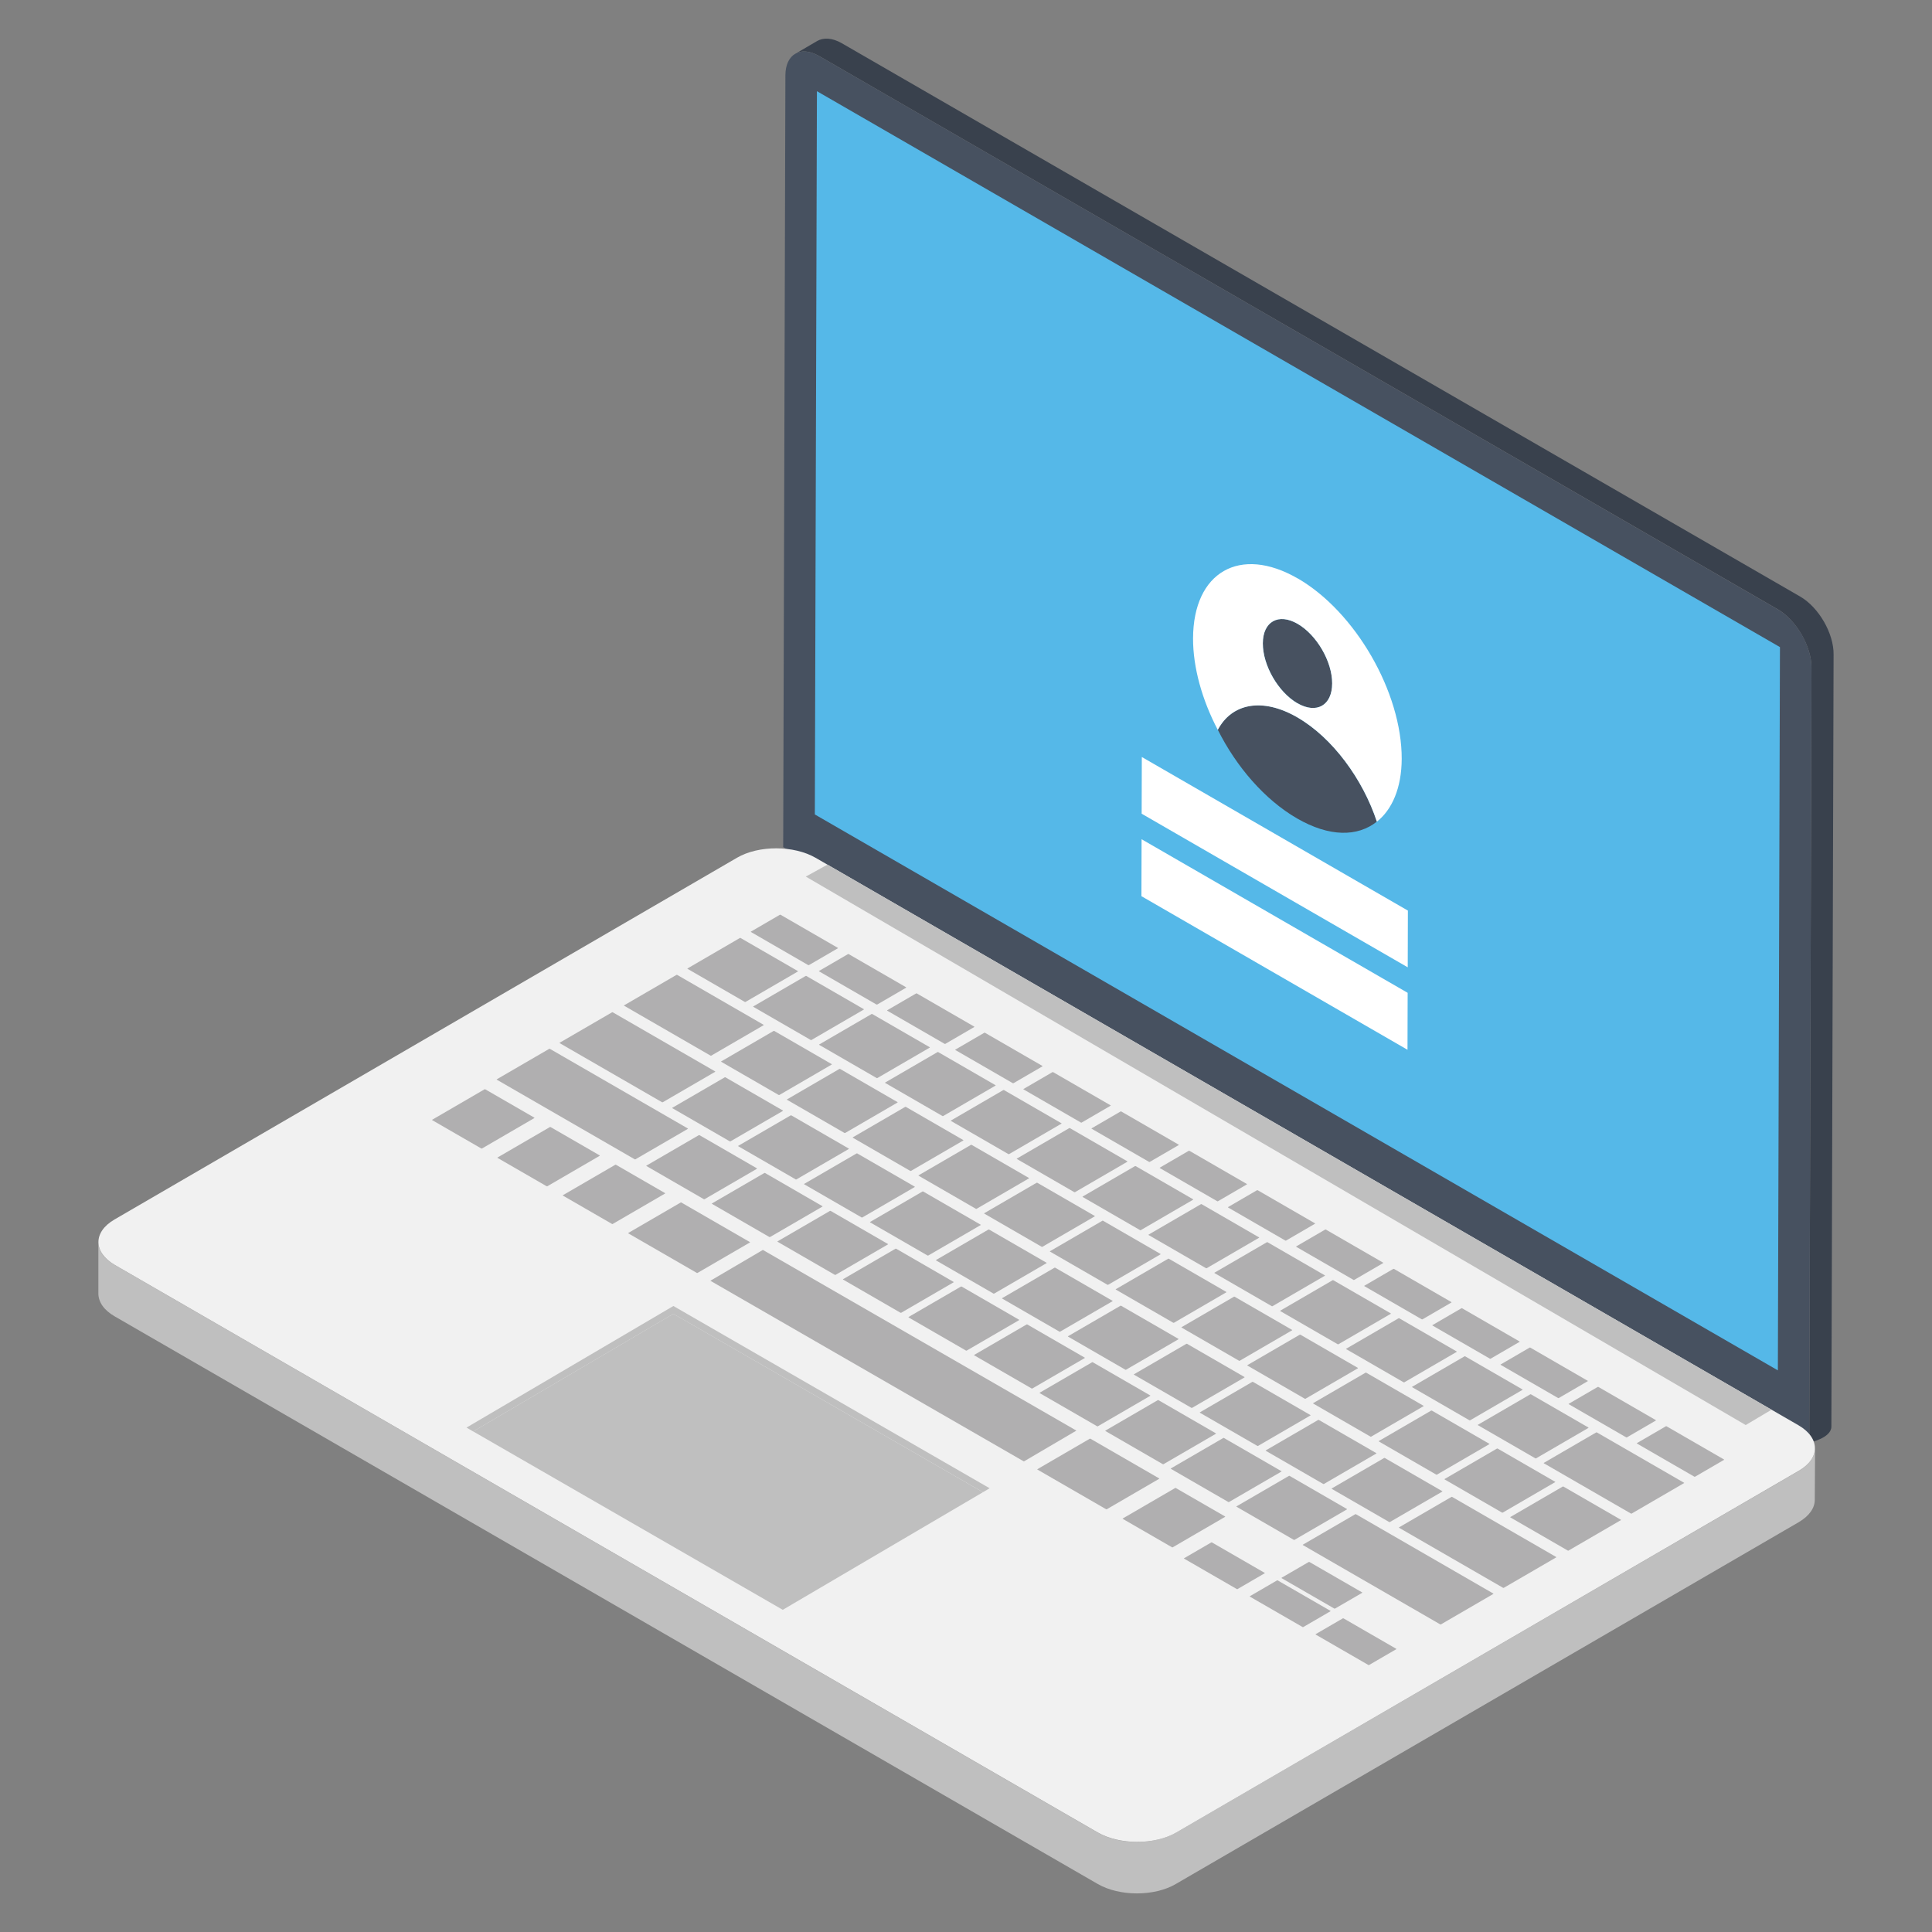 <svg id="Layer_1" enable-background="new 0 0 50 50" height="512" viewBox="0 0 50 50" width="512" xmlns="http://www.w3.org/2000/svg"><rect x="0" y="0" width="50" height="50" fill="#808080" stroke="none"/><g><g><g><g><g><g><g enable-background="new"><g><path d="m47.396 36.921c-.001.297-.572.415-.572.415l.057-20.06c0-.547-.392-1.225-.866-1.503l-24.814-14.322c-.245-.139-.466-.155-.621-.057l.572-.335c.163-.09.384-.082.629.057l24.806 14.322c.482.278.874.956.866 1.503z" fill="#39414d"/></g><g><path d="m46.012 15.774c.48.277.87.952.868 1.504l-.056 20.058-26.555-15.413.057-19.974c.002-.551.394-.775.879-.495z" fill="#475160"/></g><path d="m21.088 21.078.054-18.718 24.923 14.387-.054 18.718z" fill="#55b8e8"/></g></g><g><g enable-background="new"><path d="m46.974 37.483-.008 1.332c0 .212-.139.416-.417.58l-16.116 9.361c-.555.327-1.462.327-2.026 0l-25.436-14.687c-.286-.164-.425-.376-.425-.596v-1.331c0 .22.139.433.425.596l25.436 14.687c.564.327 1.47.327 2.034 0l16.116-9.361c.278-.164.408-.368.416-.58z" fill="#bfbfbf"/><g><path d="m46.543 36.885c.563.325.572.852.012 1.177l-16.114 9.364c-.559.325-1.469.322-2.033-.003l-25.434-14.685c-.563-.325-.571-.852-.012-1.177l16.114-9.364c.56-.325 1.469-.322 2.032.003z" fill="#f1f1f1"/></g><g><g><path d="m18.51 27.729v.008l-1.36.79-.014 0-2.654-1.532v-.008l1.36-.79h.014z" fill="#b0afb0"/></g><g><path d="m15.522 29.903v.008l-1.359.79h-.014l-1.275-.736v-.008l1.359-.79h.014z" fill="#b0afb0"/></g><g><path d="m13.831 28.926v.008l-1.359.79h-.014l-1.275-.736v-.008l1.359-.79.014-0z" fill="#b0afb0"/></g><g enable-background="new"><g><path d="m20.263 28.741v.008l-1.36.79h-.014l-1.491-.861v-.008l1.36-.79h.014z" fill="#b0afb0"/></g><g><path d="m17.803 29.206v.008l-1.36.79h-.014l-3.574-2.063v-.008l1.36-.79.014-0z" fill="#b0afb0"/></g></g><g><path d="m19.764 26.523v.008l-1.359.79h-.014l-2.241-1.294v-.008l1.359-.79h.014z" fill="#b0afb0"/></g><g><path d="m25.216 26.57v.008l-.753.438h-.014l-1.491-.861v-.008l.753-.438.014-0z" fill="#b0afb0"/></g><g><path d="m24.063 27.103v.008l-1.359.79h-.014l-1.491-.861v-.008l1.359-.79h.014z" fill="#b0afb0"/></g><g><path d="m21.527 27.541v.008l-1.359.79h-.014l-1.491-.861v-.008l1.359-.79h.014z" fill="#b0afb0"/></g><g enable-background="new"><g><path d="m21.686 24.532v.008l-.753.438-.014 0-1.487-.859v-.008l.753-.438h.014z" fill="#b0afb0"/></g><g><path d="m20.651 25.133v.008l-1.359.79h-.014l-1.487-.859v-.008l1.359-.79h.014z" fill="#b0afb0"/></g><g><path d="m23.449 25.55.004.01-.753.438-.018-.002-1.487-.859v-.008l.753-.438h.014z" fill="#b0afb0"/></g><g><path d="m22.357 26.118v.008l-1.359.79h-.014l-1.491-.861v-.008l1.359-.79h.014z" fill="#b0afb0"/></g></g><g><path d="m21.969 29.726v.008l-1.36.79h-.014l-1.491-.861v-.008l1.36-.79h.014z" fill="#b0afb0"/></g><g><path d="m21.287 31.217v.008l-1.36.79h-.014l-1.49-.861-0-.008 1.36-.79h.014z" fill="#b0afb0"/></g><g><path d="m22.982 32.196v.008l-1.36.79h-.014l-1.487-.859v-.008l1.36-.79.014-0z" fill="#b0afb0"/></g><g><path d="m23.675 30.711 0.0.008-1.36.79h-.014l-1.491-.861v-.008l1.36-.79h.014z" fill="#b0afb0"/></g><g><path d="m24.929 29.504.004.01-1.359.79-.018-.002-1.487-.859v-.008l1.359-.79h.014z" fill="#b0afb0"/></g><g enable-background="new"><g><path d="m27.472 29.071v.008l-1.359.79h-.014l-1.491-.861v-.008l1.359-.79h.014z" fill="#b0afb0"/></g><g><path d="m29.174 30.054.004.01-1.359.79-.018-.002-1.487-.859v-.008l1.359-.79h.014z" fill="#b0afb0"/></g><g><path d="m26.631 30.487v.008l-1.359.79h-.014l-1.487-.859v-.008l1.359-.79h.014z" fill="#b0afb0"/></g></g><g><path d="m25.381 31.696 0.0.008-1.36.79-.014 0-1.491-.861v-.008l1.36-.79h.014z" fill="#b0afb0"/></g><g><path d="m28.334 31.47v.008l-1.359.79h-.014l-1.487-.859-.004-.01 1.359-.79.018.002z" fill="#b0afb0"/></g><g><path d="m36.843 36.383v.008l-1.359.79h-.014l-1.487-.859v-.008l1.359-.79h.014z" fill="#b0afb0"/></g><g><path d="m42.855 36.754 0.0.008-.753.438-.014 0-1.491-.861v-.008l.753-.438h.014z" fill="#b0afb0"/></g><g><path d="m41.092 35.736v.008l-.753.438h-.014l-1.49-.861-0-.008.753-.438h.014z" fill="#b0afb0"/></g><g enable-background="new"><g><path d="m37.561 33.697.004.01-.753.438-.018-.002-1.487-.859-0-.008.753-.438.014-0z" fill="#b0afb0"/></g><g><path d="m39.328 34.718v.008l-.753.438h-.014l-1.491-.861v-.008l.753-.438h.014z" fill="#b0afb0"/></g><g><path d="m37.701 34.977v.008l-1.359.79-.014 0-1.491-.861v-.008l1.359-.79h.014z" fill="#b0afb0"/></g><g><path d="m39.404 35.96v.008l-1.359.79h-.014l-1.487-.859v-.008l1.359-.79h.014z" fill="#b0afb0"/></g></g><g><path d="m35.798 32.679v.008l-.753.438h-.014l-1.487-.859v-.008l.753-.438.014-0z" fill="#b0afb0"/></g><g enable-background="new"><g><path d="m32.586 32.024v.008l-1.359.79h-.014l-1.49-.861v-.008l1.359-.79h.014z" fill="#b0afb0"/></g><g><path d="m34.289 33.007v.008l-1.359.79h-.014l-1.487-.859-0-.008 1.359-.79h.014z" fill="#b0afb0"/></g><g><path d="m31.739 33.436v.008l-1.359.79h-.014l-1.491-.861v-.008l1.359-.79h.014z" fill="#b0afb0"/></g><g><path d="m35.995 33.992v.008l-1.359.79h-.014l-1.491-.861v-.008l1.359-.79h.014z" fill="#b0afb0"/></g><g><path d="m33.441 34.419v.008l-1.359.79h-.014l-1.491-.861v-.008l1.359-.79.014-0z" fill="#b0afb0"/></g></g><g><path d="m35.14 35.4.004.01-1.359.79-.018-.002-1.487-.859v-.008l1.359-.79h.014z" fill="#b0afb0"/></g><g><path d="m33.916 36.623v.008l-1.36.79-.014 0-1.491-.861v-.008l1.36-.79h.014z" fill="#b0afb0"/></g><g enable-background="new"><g><path d="m30.001 38.262v.008l-1.359.79h-.014l-1.782-1.029v-.008l1.359-.79h.014z" fill="#b0afb0"/></g><g><path d="m31.707 39.247v.008l-1.359.79h-.014l-1.279-.738v-.008l1.359-.79h.014z" fill="#b0afb0"/></g></g><g><path d="m34.034 31.661v.008l-.753.438h-.014l-1.487-.859v-.008l.753-.438h.014z" fill="#b0afb0"/></g><g><path d="m32.271 30.643v.008l-.753.438-.014 0-1.487-.859-.004-.01.753-.438.018.002z" fill="#b0afb0"/></g><g><path d="m30.88 31.039 0.0.008-1.359.79h-.014l-1.487-.859-.004-.01 1.359-.79.018.002z" fill="#b0afb0"/></g><g enable-background="new"><g><path d="m30.036 32.453v.008l-1.359.79h-.014l-1.491-.861v-.008l1.359-.79h.014z" fill="#b0afb0"/></g><g><path d="m27.087 32.681v.008l-1.36.79-.014 0-1.487-.859-.004-.01 1.36-.79.018.002z" fill="#b0afb0"/></g><g><path d="m24.681 33.177v.008l-1.36.79h-.014l-1.49-.861-0-.008 1.36-.79.014-0z" fill="#b0afb0"/></g><g><path d="m28.794 33.666v.008l-1.36.79h-.014l-1.487-.859v-.008l1.36-.79h.014z" fill="#b0afb0"/></g><g><path d="m26.376 34.156v.008l-1.36.79h-.014l-1.487-.859-.004-.01 1.36-.79.018.002z" fill="#b0afb0"/></g><g><path d="m30.5 34.651v.008l-1.36.79h-.014l-1.487-.859v-.008l1.36-.79h.014z" fill="#b0afb0"/></g><g><path d="m28.075 35.137v.008l-1.36.79h-.014l-1.491-.861-0-.008 1.36-.79h.014z" fill="#b0afb0"/></g><g><path d="m32.206 35.636.004.01-1.36.79-.018-.002-1.487-.859v-.008l1.36-.79h.014z" fill="#b0afb0"/></g><g><path d="m29.77 36.115 0.0.008-1.36.79h-.014l-1.491-.861v-.008l1.36-.79h.014z" fill="#b0afb0"/></g><g><path d="m27.857 37.024-1.359.798-8.114-4.676 1.359-.798z" fill="#b0afb0"/></g><g><path d="m31.466 37.094.004.01-1.36.79-.018-.002-1.487-.859v-.008l1.36-.79h.014z" fill="#b0afb0"/></g></g><g><path d="m44.619 37.772v.008l-.753.438h-.014l-1.491-.861-0-.008.753-.438h.014z" fill="#b0afb0"/></g><g enable-background="new"><g><path d="m40.248 38.349v.008l-1.359.79h-.014l-1.491-.861v-.008l1.359-.79h.014z" fill="#b0afb0"/></g><g><path d="m43.584 38.374v.008l-1.359.79h-.014l-2.259-1.304v-.008l1.359-.79h.014z" fill="#b0afb0"/></g><g><path d="m40.276 40.296v.008l-1.36.79h-.014l-2.697-1.557v-.008l1.36-.79h.014z" fill="#b0afb0"/></g></g><g><path d="m38.649 41.242v.008l-1.36.79h-.014l-3.559-2.055-0-.008 1.36-.79h.014z" fill="#b0afb0"/></g><g enable-background="new"><g><path d="m35.621 37.608 0.0.008-1.36.79h-.014l-1.491-.861v-.008l1.36-.79h.014z" fill="#b0afb0"/></g><g><path d="m33.165 38.075 0.0.008-1.36.79h-.014l-1.491-.861v-.008l1.36-.79h.014z" fill="#b0afb0"/></g><g><path d="m37.328 38.593 0.0.008-1.36.79h-.014l-1.491-.861v-.008l1.36-.79.014-0z" fill="#b0afb0"/></g><g><path d="m34.86 39.054v.008l-1.36.79-.014 0-1.487-.859v-.008l1.36-.79h.014z" fill="#b0afb0"/></g></g><g><path d="m19.588 30.236.004.01-1.36.79-.018-.002-1.487-.859v-.008l1.36-.79h.014z" fill="#b0afb0"/></g><g><path d="m17.214 30.879v.008l-1.359.79h-.014l-1.275-.736-0-.008 1.359-.79h.014z" fill="#b0afb0"/></g><g><path d="m35.255 41.213v.008l-.703.408-.018.002-1.369-.79.004-.01.703-.408h.014z" fill="#b0afb0"/></g><g><path d="m34.434 41.69 0.0.008-.707.411h-.014l-1.369-.79v-.008l.707-.411.014 0z" fill="#b0afb0"/></g><g><path d="m36.137 42.672 0.0.008-.707.411h-.014l-1.369-.79v-.008l.707-.411.014 0z" fill="#b0afb0"/></g><g><path d="m32.732 40.707 0.0.008-.707.411h-.014l-1.369-.79v-.008l.707-.411.014 0z" fill="#b0afb0"/></g><g><path d="m19.409 32.146v.008l-1.359.79h-.014l-1.778-1.026v-.008l1.359-.79h.014z" fill="#b0afb0"/></g><g><path d="m25.766 28.086v.008l-1.359.79h-.014l-1.487-.859v-.008l1.359-.79h.014z" fill="#b0afb0"/></g><g><path d="m23.23 28.524v.008l-1.359.79h-.014l-1.491-.861v-.008l1.359-.79h.014z" fill="#b0afb0"/></g><g><path d="m41.11 36.945v.008l-1.359.79h-.014l-1.491-.861v-.008l1.359-.79h.014z" fill="#b0afb0"/></g><g><path d="m38.545 37.366v.008l-1.359.79h-.014l-1.487-.859-.004-.01 1.359-.79.018.002z" fill="#b0afb0"/></g><g><path d="m41.95 39.332 0.0.008-1.359.79h-.014l-1.491-.861v-.008l1.359-.79.014-0z" fill="#b0afb0"/></g><g><path d="m26.98 27.588v.008l-.753.438h-.014l-1.491-.861v-.008l.753-.438.014-0z" fill="#b0afb0"/></g><g><path d="m30.507 29.625v.008l-.753.438-.014 0-1.491-.861v-.008l.753-.438h.014z" fill="#b0afb0"/></g><g><path d="m28.744 28.607v.008l-.753.438h-.014l-1.491-.861v-.008l.753-.438h.014z" fill="#b0afb0"/></g></g></g></g></g><g><g enable-background="new"><g fill="#bfbfbf"><path d="m25.439 38.618.173-.102-8.185-4.717-5.354 3.147.173.1 5.181-3.044z"/><path d="m25.439 38.618-8.012-4.617-5.181 3.044 8.012 4.617z"/></g></g></g><path d="m45.847 36.483-.668.397-24.325-14.194.56-.309z" fill="#bfbfbf"/></g></g></g><g><g><g><path d="m33.582 16.145c.497.287.896.979.895 1.541-.002.571-.403.8-.9.513-.497-.287-.896-.979-.895-1.55.002-.562.403-.791.9-.505z" fill="#475160"/></g><g><path d="m33.575 18.565c.912.527 1.697 1.603 2.058 2.699-.499.395-1.227.401-2.065-.083-.831-.48-1.571-1.334-2.051-2.294.359-.681 1.147-.849 2.059-.323z" fill="#475160"/></g><g><path d="m33.585 14.969c1.491.861 2.696 2.948 2.691 4.67-.002.75-.249 1.316-.643 1.626-.361-1.096-1.145-2.172-2.058-2.699-.912-.527-1.7-.358-2.059.323-.406-.773-.642-1.617-.64-2.367.005-1.722 1.218-2.413 2.708-1.552zm-.009 3.23c.497.287.899.058.9-.513.002-.562-.398-1.254-.894-1.541-.497-.287-.899-.058-.9.505-.002.571.398 1.263.894 1.55" fill="#fff"/></g></g><g><g><path d="m36.436 23.566-.004 1.468-6.886-3.975.004-1.468z" fill="#fff"/></g><g><path d="m36.43 25.694-.004 1.474-6.886-3.975.004-1.474z" fill="#fff"/></g></g></g></g></svg>